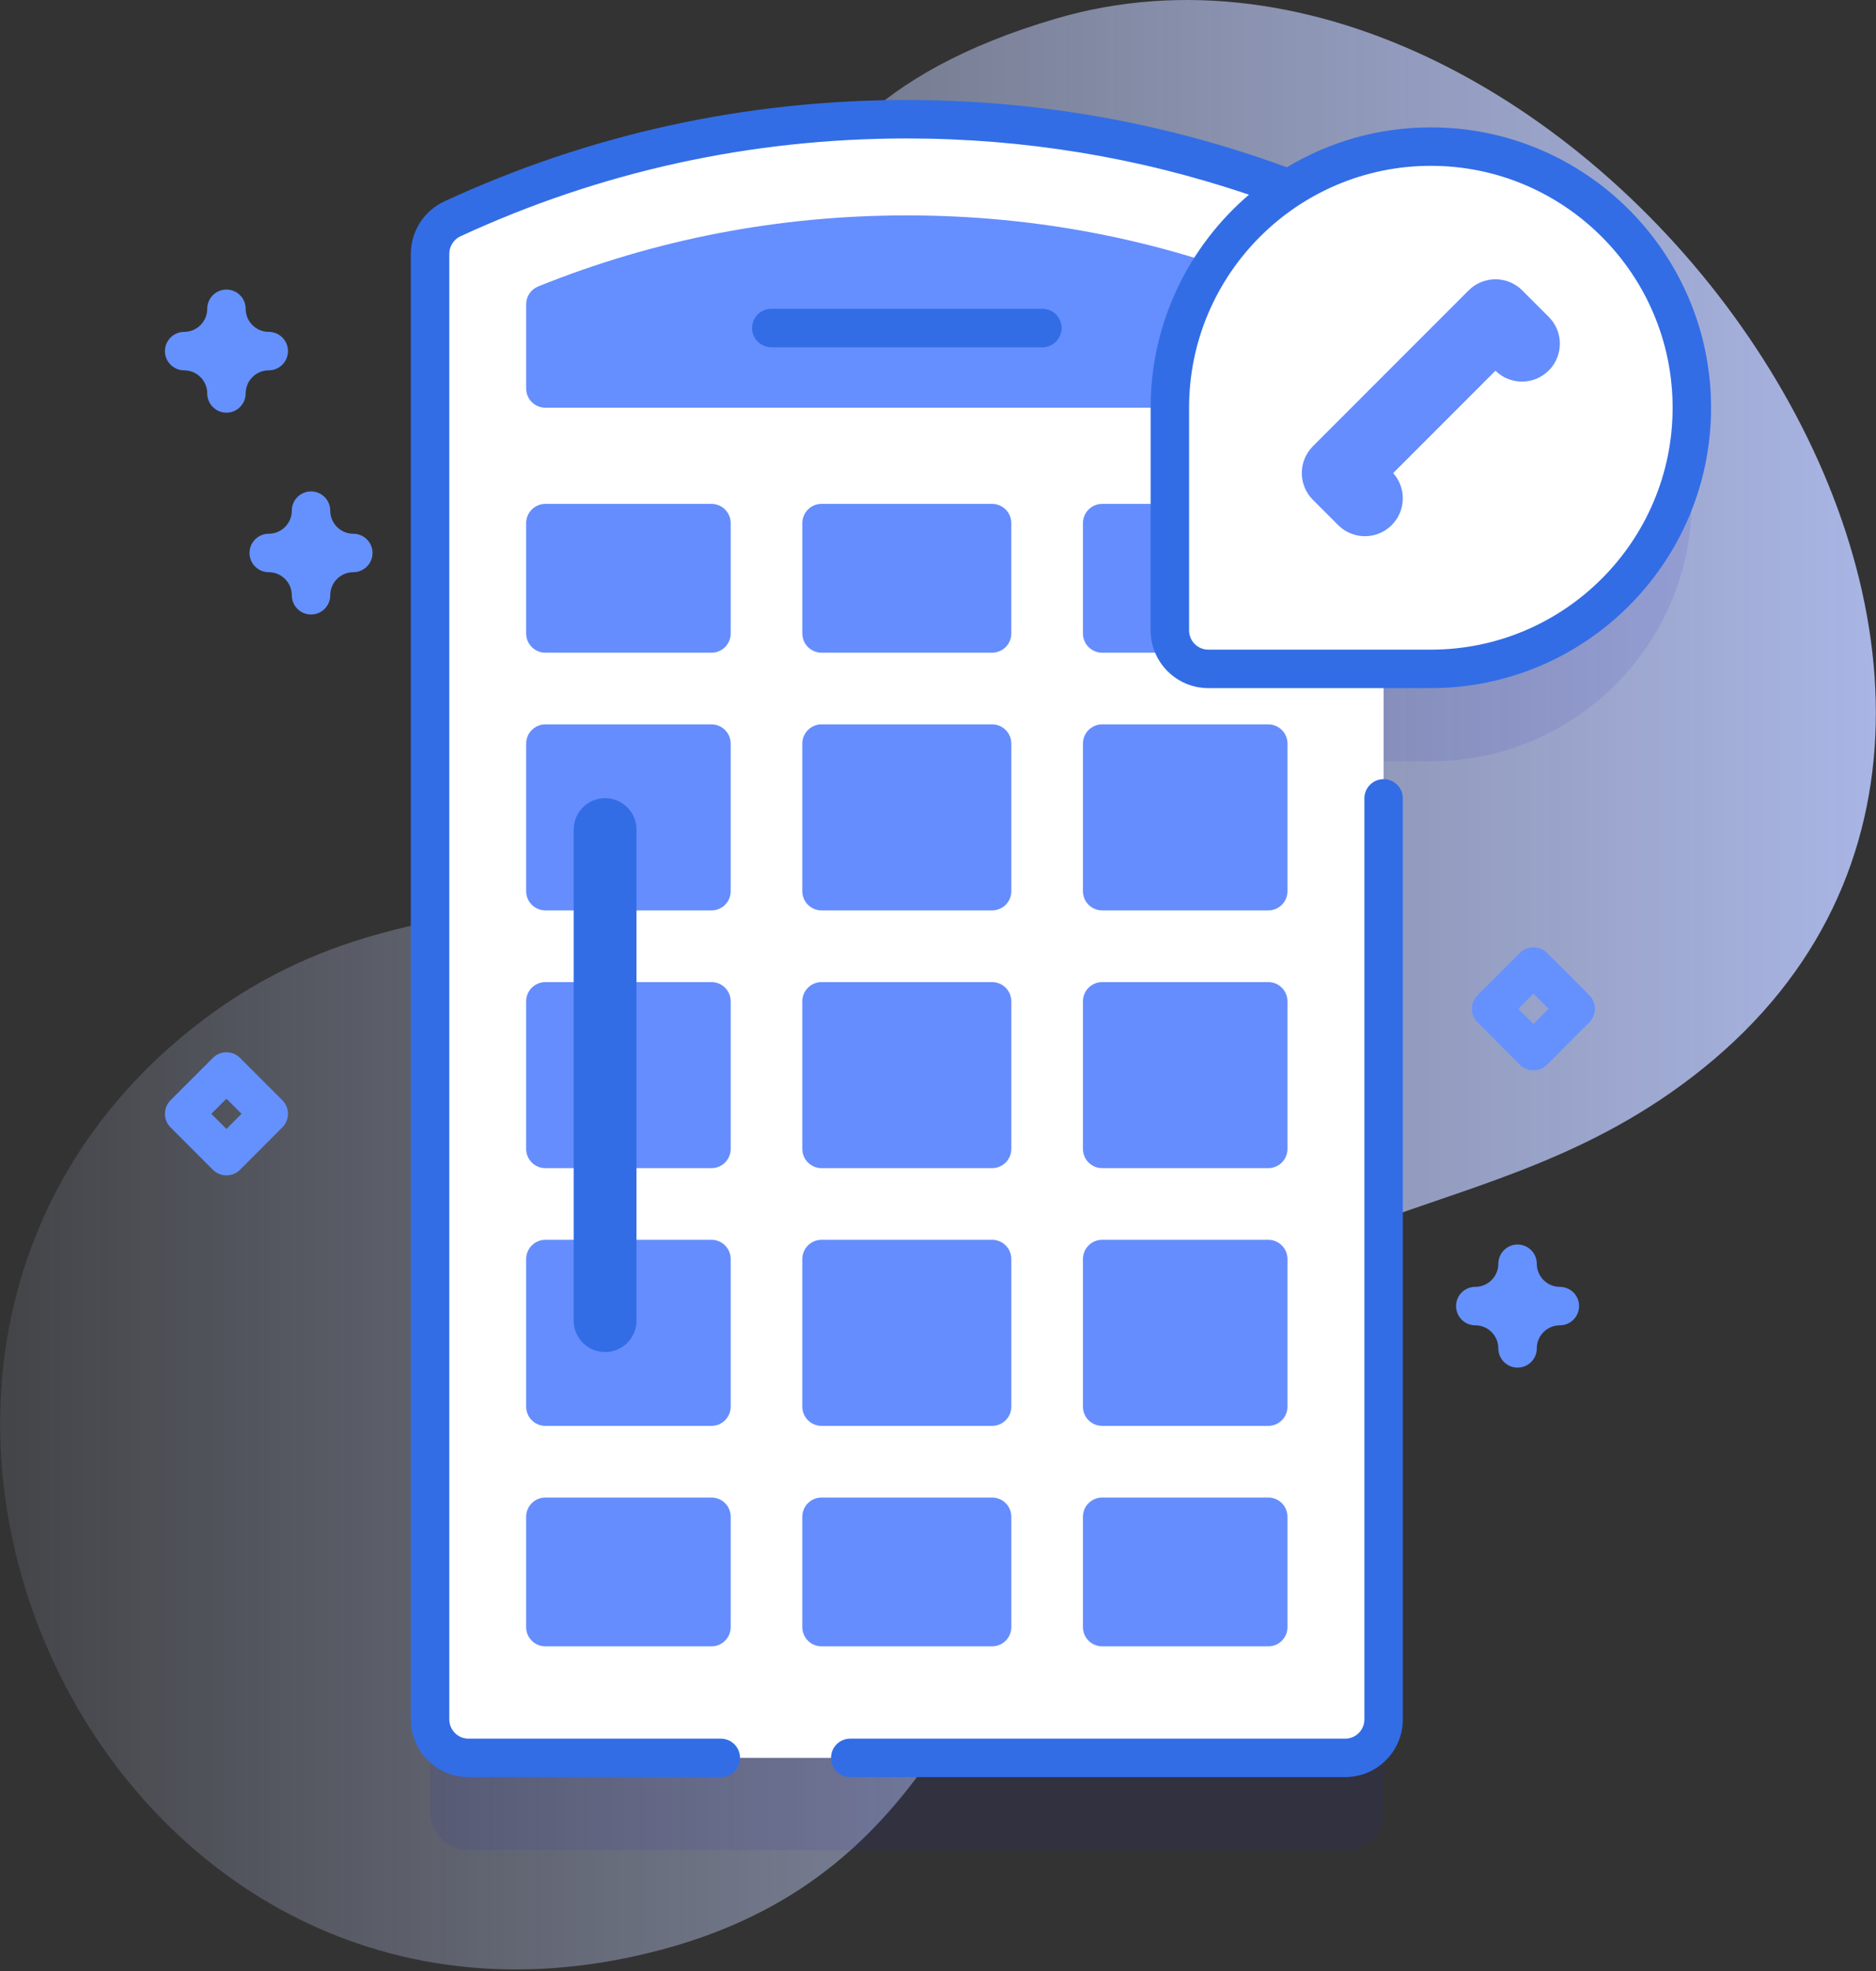 <?xml version="1.0" encoding="UTF-8"?>
<svg xmlns="http://www.w3.org/2000/svg" xmlns:xlink="http://www.w3.org/1999/xlink" width="80px" height="84px" viewBox="0 0 80 84" version="1.1">
  <rect x="0" y="0" width="80" height="84" fill="#333333" stroke="none"/>
  <title>专业咨询服务</title>
  <defs>
    <linearGradient x1="-8.37531998e-05%" y1="50%" x2="100%" y2="50%" id="linearGradient-1">
      <stop stop-color="#D2DEFF" stop-opacity="0" offset="0%"></stop>
      <stop stop-color="#B7C5FF" offset="100%"></stop>
    </linearGradient>
  </defs>
  <g id="服务与资源" stroke="none" stroke-width="1" fill="none" fill-rule="evenodd">
    <g id="服务与资源最终稿" transform="translate(-219, -1640)" fill-rule="nonzero">
      <g id="编组-5" transform="translate(0, 850)">
        <g id="编组-4" transform="translate(218, 100)">
          <g id="编组-3备份-4" transform="translate(1, 688)">
            <g id="专业咨询服务" transform="translate(0, 2)">
              <g id="编组">
                <path d="M45.015,0.798 C29.548,5.346 32.65,16.14 30.92,28.099 C28.761,43.026 19.429,35.372 8.708,43.433 C-9.826,57.368 3.637,88.128 26.653,83.456 C38.875,80.976 41.372,71.965 46.357,62.338 C52.805,49.883 63.498,53.279 73.089,45.148 C92.541,28.659 66.958,-5.655 45.015,0.798 Z" id="路径" fill="url(#linearGradient-1)"></path>
                <g transform="translate(6.885, 5.082)">
                  <g>
                    <path d="M54.132,5.1 C51.9,5.1 49.823,5.76 48.08,6.891 C43.012,4.982 37.522,3.934 31.786,3.934 C24.867,3.934 18.303,5.456 12.408,8.179 C11.827,8.448 11.455,9.03 11.455,9.669 L11.455,72.131 C11.455,73.036 12.19,73.77 13.094,73.77 L50.478,73.77 C51.383,73.77 52.117,73.036 52.117,72.131 L52.117,27.359 L54.132,27.359 C60.278,27.359 65.261,22.376 65.261,16.23 C65.261,10.083 60.278,5.1 54.132,5.1 Z" id="路径" fill="#2626BC" opacity="0.1"></path>
                    <g transform="translate(11.311, 0)" id="路径">
                      <g>
                        <path d="M40.806,5.734 L40.806,68.197 C40.806,69.102 40.071,69.836 39.167,69.836 L1.783,69.836 C0.878,69.836 0.144,69.102 0.144,68.197 L0.144,5.734 C0.144,5.095 0.516,4.513 1.096,4.244 C6.991,1.521 13.555,2.32964831e-15 20.475,2.32964831e-15 C27.394,2.32964831e-15 33.958,1.521 39.853,4.244 C40.434,4.513 40.806,5.095 40.806,5.734 Z" fill="#FFFFFF"></path>
                        <path d="M36.708,11.475 L36.708,7.887 C36.708,7.554 36.507,7.251 36.198,7.127 C31.213,5.116 25.937,4.098 20.475,4.098 C15.012,4.098 9.736,5.116 4.751,7.127 C4.442,7.252 4.242,7.554 4.242,7.887 L4.242,11.475 C4.242,11.928 4.609,12.295 5.062,12.295 L35.888,12.295 C36.34,12.295 36.708,11.928 36.708,11.475 Z" fill="#658EFE"></path>
                        <g transform="translate(4.098, 16.393)" fill="#658DFE">
                          <path d="M8.866,38.473 L8.866,32.183 C8.866,31.73 8.499,31.363 8.046,31.363 L0.963,31.363 C0.51,31.363 0.143,31.73 0.143,32.183 L0.143,38.473 C0.143,38.926 0.51,39.293 0.963,39.293 L8.046,39.293 C8.499,39.293 8.866,38.926 8.866,38.473 L8.866,38.473 Z"></path>
                          <path d="M20.013,20.38 L12.739,20.38 C12.287,20.38 11.92,20.747 11.92,21.199 L11.92,27.489 C11.92,27.942 12.287,28.309 12.739,28.309 L20.013,28.309 C20.466,28.309 20.833,27.942 20.833,27.489 L20.833,21.199 C20.833,20.747 20.466,20.38 20.013,20.38 Z"></path>
                          <path d="M12.74,39.293 L20.013,39.293 C20.466,39.293 20.833,38.926 20.833,38.473 L20.833,32.183 C20.833,31.73 20.466,31.363 20.013,31.363 L12.74,31.363 C12.287,31.363 11.92,31.73 11.92,32.183 L11.92,38.473 C11.92,38.926 12.287,39.293 12.74,39.293 Z"></path>
                          <path d="M20.013,9.396 L12.739,9.396 C12.287,9.396 11.92,9.763 11.92,10.216 L11.92,16.506 C11.92,16.958 12.287,17.325 12.739,17.325 L20.013,17.325 C20.466,17.325 20.833,16.958 20.833,16.506 L20.833,10.216 C20.833,9.763 20.466,9.396 20.013,9.396 Z"></path>
                          <path d="M24.707,6.342 L31.79,6.342 C32.242,6.342 32.609,5.975 32.609,5.522 L32.609,0.82 C32.609,0.367 32.242,0 31.79,0 L24.707,0 C24.254,0 23.887,0.367 23.887,0.82 L23.887,5.522 C23.887,5.975 24.254,6.342 24.707,6.342 Z"></path>
                          <path d="M8.865,10.216 L8.865,16.505 C8.865,16.959 8.499,17.325 8.045,17.325 L0.963,17.325 C0.511,17.325 0.144,16.959 0.144,16.505 L0.144,10.216 C0.144,9.762 0.511,9.397 0.963,9.397 L8.045,9.397 C8.499,9.397 8.865,9.762 8.865,10.216 L8.865,10.216 Z"></path>
                          <path d="M8.866,27.489 L8.866,21.199 C8.866,20.747 8.499,20.38 8.046,20.38 L0.963,20.38 C0.51,20.38 0.143,20.747 0.143,21.199 L0.143,27.489 C0.143,27.942 0.51,28.309 0.963,28.309 L8.046,28.309 C8.499,28.309 8.866,27.942 8.866,27.489 L8.866,27.489 Z"></path>
                          <path d="M23.887,21.199 L23.887,27.489 C23.887,27.942 24.254,28.309 24.707,28.309 L31.79,28.309 C32.242,28.309 32.609,27.942 32.609,27.489 L32.609,21.199 C32.609,20.747 32.242,20.38 31.79,20.38 L24.707,20.38 C24.254,20.38 23.887,20.747 23.887,21.199 Z"></path>
                          <path d="M20.833,47.869 L20.833,43.166 C20.833,42.714 20.466,42.347 20.013,42.347 L12.739,42.347 C12.287,42.347 11.92,42.714 11.92,43.166 L11.92,47.869 C11.92,48.322 12.287,48.689 12.739,48.689 L20.013,48.689 C20.466,48.689 20.833,48.321 20.833,47.869 Z"></path>
                          <path d="M8.046,42.347 L0.963,42.347 C0.51,42.347 0.143,42.714 0.143,43.166 L0.143,47.869 C0.143,48.322 0.51,48.689 0.963,48.689 L8.046,48.689 C8.499,48.689 8.866,48.322 8.866,47.869 L8.866,43.166 C8.866,42.714 8.499,42.347 8.046,42.347 L8.046,42.347 Z"></path>
                          <path d="M23.887,43.166 L23.887,47.869 C23.887,48.322 24.254,48.689 24.707,48.689 L31.79,48.689 C32.242,48.689 32.609,48.322 32.609,47.869 L32.609,43.166 C32.609,42.714 32.242,42.347 31.79,42.347 L24.707,42.347 C24.254,42.347 23.887,42.714 23.887,43.166 Z"></path>
                          <path d="M8.866,5.522 L8.866,0.82 C8.866,0.367 8.499,0 8.046,0 L0.963,0 C0.51,0 0.143,0.367 0.143,0.82 L0.143,5.522 C0.143,5.975 0.51,6.342 0.963,6.342 L8.046,6.342 C8.499,6.342 8.866,5.975 8.866,5.522 L8.866,5.522 Z"></path>
                          <path d="M20.832,0.82 L20.832,5.521 C20.832,5.975 20.467,6.341 20.012,6.341 L12.74,6.341 C12.286,6.341 11.921,5.975 11.921,5.521 L11.921,0.82 C11.921,0.367 12.286,0 12.74,0 L20.012,0 C20.467,0 20.832,0.367 20.832,0.82 Z"></path>
                          <path d="M31.79,31.363 L24.707,31.363 C24.254,31.363 23.887,31.73 23.887,32.183 L23.887,38.473 C23.887,38.926 24.254,39.293 24.707,39.293 L31.79,39.293 C32.242,39.293 32.609,38.926 32.609,38.473 L32.609,32.183 C32.609,31.73 32.242,31.363 31.79,31.363 Z"></path>
                          <path d="M23.887,10.216 L23.887,16.506 C23.887,16.958 24.254,17.325 24.707,17.325 L31.79,17.325 C32.242,17.325 32.609,16.958 32.609,16.506 L32.609,10.216 C32.609,9.763 32.242,9.396 31.79,9.396 L24.707,9.396 C24.254,9.396 23.887,9.763 23.887,10.216 Z"></path>
                        </g>
                        <path d="M36.708,20.38 L36.708,21.915 C36.708,22.369 36.34,22.734 35.888,22.734 L34.353,22.734 L36.708,20.38 Z" fill="#D2DEFF"></path>
                        <path d="M8.947,30.274 L8.947,51.202 C8.947,51.941 8.347,52.541 7.608,52.541 C6.868,52.541 6.268,51.941 6.268,51.202 L6.268,30.274 C6.268,29.534 6.868,28.934 7.608,28.934 C7.976,28.934 8.312,29.085 8.555,29.326 C8.796,29.569 8.947,29.905 8.947,30.274 Z" fill="#326DE6"></path>
                      </g>
                      <path d="M33.33,23.425 L42.82,23.425 C48.967,23.425 53.95,18.442 53.95,12.295 C53.95,6.149 48.967,1.166 42.82,1.166 C36.674,1.166 31.691,6.148 31.691,12.295 L31.691,21.785 C31.691,22.69 32.425,23.425 33.33,23.425 Z" fill="#FFFFFF"></path>
                      <path d="M40.01,17.77 C39.597,17.77 39.183,17.612 38.868,17.297 L37.791,16.22 C37.161,15.59 37.161,14.567 37.791,13.936 L44.434,7.293 C45.065,6.663 46.088,6.663 46.718,7.293 L47.849,8.424 C48.48,9.054 48.48,10.077 47.849,10.708 C47.222,11.334 46.208,11.339 45.576,10.719 L41.215,15.08 C41.782,15.714 41.761,16.688 41.152,17.297 C40.837,17.612 40.423,17.77 40.01,17.77 L40.01,17.77 Z" fill="#658DFE"></path>
                    </g>
                    <g transform="translate(0, 7.213)" fill="#6591FE">
                      <path d="M2.772,5.292 C2.319,5.292 1.952,4.925 1.952,4.472 C1.952,3.93 1.511,3.488 0.968,3.488 C0.516,3.488 0.149,3.121 0.149,2.669 C0.149,2.216 0.516,1.849 0.968,1.849 C1.511,1.849 1.952,1.408 1.952,0.865 C1.952,0.413 2.319,0.046 2.772,0.046 C3.224,0.046 3.591,0.413 3.591,0.865 C3.591,1.408 4.032,1.849 4.575,1.849 C5.028,1.849 5.395,2.216 5.395,2.669 C5.395,3.121 5.028,3.488 4.575,3.488 C4.032,3.488 3.591,3.93 3.591,4.472 C3.591,4.925 3.224,5.292 2.772,5.292 Z" id="路径"></path>
                      <path d="M57.83,45.99 C57.377,45.99 57.01,45.623 57.01,45.17 C57.01,44.628 56.569,44.187 56.027,44.187 C55.574,44.187 55.207,43.82 55.207,43.367 C55.207,42.915 55.574,42.548 56.027,42.548 C56.569,42.548 57.01,42.106 57.01,41.564 C57.01,41.111 57.377,40.744 57.83,40.744 C58.283,40.744 58.65,41.111 58.65,41.564 C58.65,42.106 59.091,42.548 59.633,42.548 C60.086,42.548 60.453,42.915 60.453,43.367 C60.453,43.82 60.086,44.187 59.633,44.187 C59.091,44.187 58.65,44.628 58.65,45.17 C58.65,45.623 58.283,45.99 57.83,45.99 Z" id="路径"></path>
                      <path d="M6.378,13.894 C5.925,13.894 5.559,13.527 5.559,13.075 C5.559,12.532 5.117,12.091 4.575,12.091 C4.122,12.091 3.755,11.724 3.755,11.271 C3.755,10.819 4.122,10.452 4.575,10.452 C5.117,10.452 5.559,10.01 5.559,9.468 C5.559,9.015 5.925,8.648 6.378,8.648 C6.831,8.648 7.198,9.015 7.198,9.468 C7.198,10.01 7.639,10.452 8.181,10.452 C8.634,10.452 9.001,10.819 9.001,11.271 C9.001,11.724 8.634,12.091 8.181,12.091 C7.639,12.091 7.198,12.532 7.198,13.075 C7.198,13.527 6.831,13.894 6.378,13.894 Z" id="路径"></path>
                      <path d="M2.772,37.797 C2.562,37.797 2.352,37.717 2.192,37.557 L0.389,35.753 C0.069,35.433 0.069,34.914 0.389,34.594 L2.192,32.791 C2.512,32.471 3.031,32.471 3.351,32.791 L5.154,34.594 C5.475,34.914 5.475,35.433 5.154,35.753 L3.351,37.557 C3.191,37.716 2.981,37.797 2.772,37.797 L2.772,37.797 Z M2.128,35.174 L2.772,35.818 L3.416,35.174 L2.772,34.53 L2.128,35.174 Z" id="形状"></path>
                      <path d="M58.507,33.321 C58.298,33.321 58.088,33.241 57.928,33.081 L56.125,31.278 C55.804,30.958 55.804,30.439 56.125,30.119 L57.928,28.316 C58.248,27.996 58.767,27.996 59.087,28.316 L60.89,30.119 C61.21,30.439 61.21,30.958 60.89,31.278 L59.087,33.081 C58.927,33.241 58.717,33.321 58.507,33.321 L58.507,33.321 Z M57.863,30.698 L58.508,31.342 L59.152,30.698 L58.508,30.054 L57.863,30.698 Z" id="形状"></path>
                    </g>
                  </g>
                  <path d="M37.566,9.718 L26.006,9.718 C25.553,9.718 25.186,9.351 25.186,8.898 C25.186,8.446 25.553,8.079 26.006,8.079 L37.566,8.079 C38.019,8.079 38.386,8.446 38.386,8.898 C38.386,9.351 38.019,9.718 37.566,9.718 Z" id="路径" fill="#326DE6"></path>
                </g>
              </g>
              <g id="编组" transform="translate(17.377, 4.262)" fill="#326DE6">
                <path d="M39.986,71.475 C41.342,71.475 42.445,70.372 42.445,69.016 L42.445,29.762 C42.445,29.31 42.078,28.943 41.626,28.943 C41.173,28.943 40.806,29.31 40.806,29.762 L40.806,69.016 C40.806,69.468 40.438,69.836 39.986,69.836 L18.879,69.836 C18.427,69.836 18.06,70.203 18.06,70.656 C18.06,71.108 18.427,71.475 18.879,71.475 L39.986,71.475 Z" id="路径"></path>
                <path d="M43.64,1.166 C41.396,1.166 39.296,1.788 37.5,2.868 C32.315,0.967 26.865,0 21.294,0 C14.412,0 7.777,1.453 1.572,4.32 C0.704,4.721 0.143,5.598 0.143,6.554 L0.143,69.016 C0.143,70.372 1.246,71.475 2.602,71.475 L13.361,71.475 C13.814,71.475 14.181,71.108 14.181,70.656 C14.181,70.203 13.814,69.836 13.361,69.836 L2.602,69.836 C2.15,69.836 1.783,69.468 1.783,69.016 L1.783,6.554 C1.783,6.235 1.97,5.942 2.259,5.808 C8.248,3.042 14.652,1.639 21.294,1.639 C26.296,1.639 31.197,2.447 35.883,4.036 C33.32,6.23 31.691,9.485 31.691,13.115 L31.691,22.605 C31.691,23.961 32.794,25.064 34.15,25.064 L43.64,25.064 C50.229,25.064 55.589,19.704 55.589,13.115 C55.589,6.526 50.229,1.166 43.64,1.166 L43.64,1.166 Z M43.64,23.425 L34.15,23.425 C33.698,23.425 33.33,23.057 33.33,22.605 L33.33,13.115 C33.33,7.43 37.955,2.805 43.64,2.805 C49.325,2.805 53.95,7.43 53.95,13.115 C53.95,18.8 49.325,23.425 43.64,23.425 Z" id="形状"></path>
              </g>
            </g>
          </g>
        </g>
      </g>
    </g>
  </g>
</svg>
